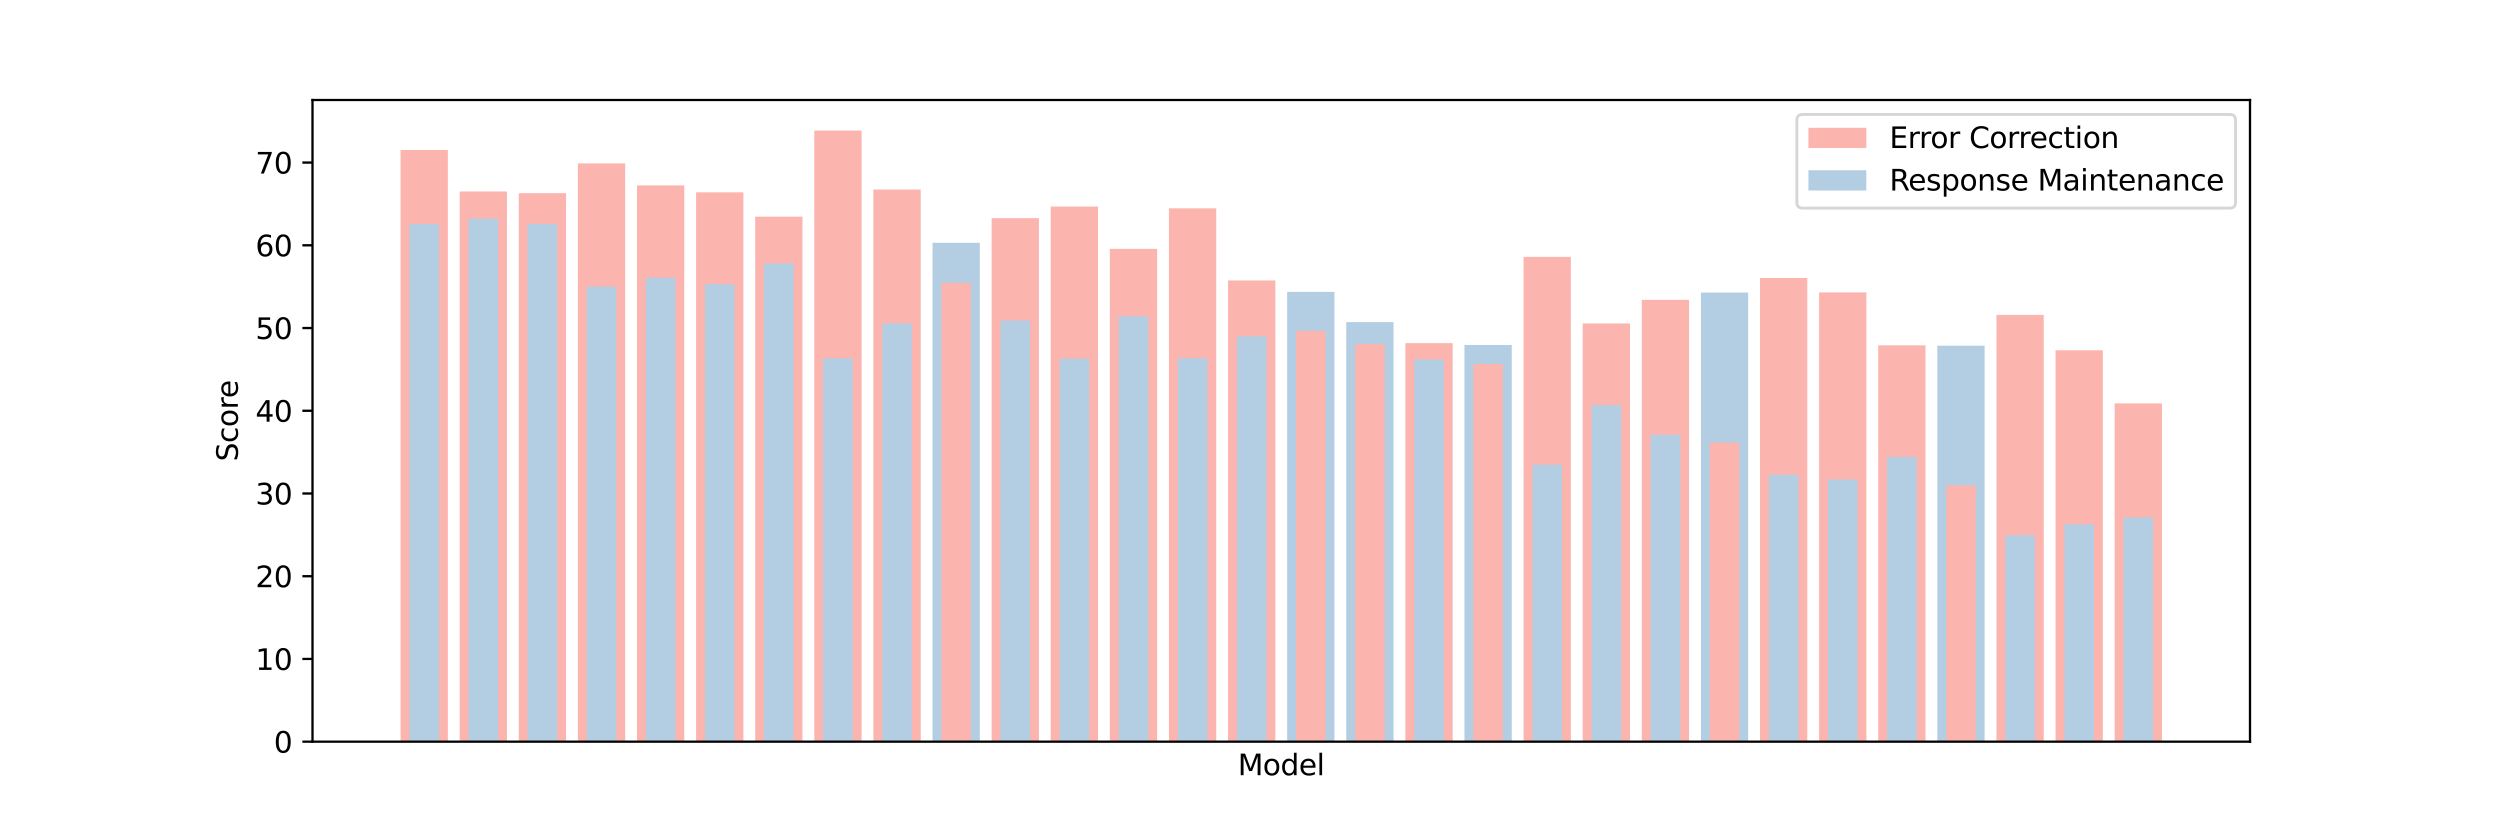 <?xml version="1.0" encoding="utf-8" standalone="no"?>
<!DOCTYPE svg PUBLIC "-//W3C//DTD SVG 1.1//EN"
  "http://www.w3.org/Graphics/SVG/1.1/DTD/svg11.dtd">
<svg xmlns:xlink="http://www.w3.org/1999/xlink" width="864pt" height="288pt" viewBox="0 0 864 288" xmlns="http://www.w3.org/2000/svg" version="1.1">
 <defs>
  <style type="text/css">*{stroke-linejoin: round; stroke-linecap: butt}</style>
 </defs>
 <g id="figure_1">
  <g id="patch_1">
   <path d="M 0 288 
L 864 288 
L 864 0 
L 0 0 
z
" style="fill: #ffffff"/>
  </g>
  <g id="axes_1">
   <g id="patch_2">
    <path d="M 108 256.32 
L 777.6 256.32 
L 777.6 34.56 
L 108 34.56 
z
" style="fill: #ffffff"/>
   </g>
   <g id="patch_3">
    <path d="M 138.436 256.32 
L 154.778 256.32 
L 154.778 51.839 
L 138.436 51.839 
z
" clip-path="url(#p65a3c54578)" style="fill: #fbb4ae"/>
   </g>
   <g id="patch_4">
    <path d="M 141.5 256.32 
L 151.714 256.32 
L 151.714 77.428 
L 141.5 77.428 
z
" clip-path="url(#p65a3c54578)" style="fill: #b3cde3"/>
   </g>
   <g id="patch_5">
    <path d="M 158.863 256.32 
L 175.205 256.32 
L 175.205 66.163 
L 158.863 66.163 
z
" clip-path="url(#p65a3c54578)" style="fill: #fbb4ae"/>
   </g>
   <g id="patch_6">
    <path d="M 161.928 256.32 
L 172.141 256.32 
L 172.141 75.569 
L 161.928 75.569 
z
" clip-path="url(#p65a3c54578)" style="fill: #b3cde3"/>
   </g>
   <g id="patch_7">
    <path d="M 179.291 256.32 
L 195.632 256.32 
L 195.632 66.763 
L 179.291 66.763 
z
" clip-path="url(#p65a3c54578)" style="fill: #fbb4ae"/>
   </g>
   <g id="patch_8">
    <path d="M 182.355 256.32 
L 192.568 256.32 
L 192.568 77.37 
L 182.355 77.37 
z
" clip-path="url(#p65a3c54578)" style="fill: #b3cde3"/>
   </g>
   <g id="patch_9">
    <path d="M 199.718 256.32 
L 216.059 256.32 
L 216.059 56.471 
L 199.718 56.471 
z
" clip-path="url(#p65a3c54578)" style="fill: #fbb4ae"/>
   </g>
   <g id="patch_10">
    <path d="M 202.782 256.32 
L 212.995 256.32 
L 212.995 99.042 
L 202.782 99.042 
z
" clip-path="url(#p65a3c54578)" style="fill: #b3cde3"/>
   </g>
   <g id="patch_11">
    <path d="M 220.145 256.32 
L 236.486 256.32 
L 236.486 64.076 
L 220.145 64.076 
z
" clip-path="url(#p65a3c54578)" style="fill: #fbb4ae"/>
   </g>
   <g id="patch_12">
    <path d="M 223.209 256.32 
L 233.422 256.32 
L 233.422 95.983 
L 223.209 95.983 
z
" clip-path="url(#p65a3c54578)" style="fill: #b3cde3"/>
   </g>
   <g id="patch_13">
    <path d="M 240.572 256.32 
L 256.913 256.32 
L 256.913 66.477 
L 240.572 66.477 
z
" clip-path="url(#p65a3c54578)" style="fill: #fbb4ae"/>
   </g>
   <g id="patch_14">
    <path d="M 243.636 256.32 
L 253.849 256.32 
L 253.849 98.213 
L 243.636 98.213 
z
" clip-path="url(#p65a3c54578)" style="fill: #b3cde3"/>
   </g>
   <g id="patch_15">
    <path d="M 260.999 256.32 
L 277.341 256.32 
L 277.341 74.883 
L 260.999 74.883 
z
" clip-path="url(#p65a3c54578)" style="fill: #fbb4ae"/>
   </g>
   <g id="patch_16">
    <path d="M 264.063 256.32 
L 274.277 256.32 
L 274.277 91.037 
L 264.063 91.037 
z
" clip-path="url(#p65a3c54578)" style="fill: #b3cde3"/>
   </g>
   <g id="patch_17">
    <path d="M 281.426 256.32 
L 297.768 256.32 
L 297.768 45.12 
L 281.426 45.12 
z
" clip-path="url(#p65a3c54578)" style="fill: #fbb4ae"/>
   </g>
   <g id="patch_18">
    <path d="M 284.49 256.32 
L 294.704 256.32 
L 294.704 123.83 
L 284.49 123.83 
z
" clip-path="url(#p65a3c54578)" style="fill: #b3cde3"/>
   </g>
   <g id="patch_19">
    <path d="M 301.853 256.32 
L 318.195 256.32 
L 318.195 65.505 
L 301.853 65.505 
z
" clip-path="url(#p65a3c54578)" style="fill: #fbb4ae"/>
   </g>
   <g id="patch_20">
    <path d="M 304.917 256.32 
L 315.131 256.32 
L 315.131 111.794 
L 304.917 111.794 
z
" clip-path="url(#p65a3c54578)" style="fill: #b3cde3"/>
   </g>
   <g id="patch_21">
    <path d="M 322.28 256.32 
L 338.622 256.32 
L 338.622 83.918 
L 322.28 83.918 
z
" clip-path="url(#p65a3c54578)" style="fill: #b3cde3"/>
   </g>
   <g id="patch_22">
    <path d="M 325.344 256.32 
L 335.558 256.32 
L 335.558 97.727 
L 325.344 97.727 
z
" clip-path="url(#p65a3c54578)" style="fill: #fbb4ae"/>
   </g>
   <g id="patch_23">
    <path d="M 342.707 256.32 
L 359.049 256.32 
L 359.049 75.398 
L 342.707 75.398 
z
" clip-path="url(#p65a3c54578)" style="fill: #fbb4ae"/>
   </g>
   <g id="patch_24">
    <path d="M 345.771 256.32 
L 355.985 256.32 
L 355.985 110.764 
L 345.771 110.764 
z
" clip-path="url(#p65a3c54578)" style="fill: #b3cde3"/>
   </g>
   <g id="patch_25">
    <path d="M 363.134 256.32 
L 379.476 256.32 
L 379.476 71.366 
L 363.134 71.366 
z
" clip-path="url(#p65a3c54578)" style="fill: #fbb4ae"/>
   </g>
   <g id="patch_26">
    <path d="M 366.198 256.32 
L 376.412 256.32 
L 376.412 123.945 
L 366.198 123.945 
z
" clip-path="url(#p65a3c54578)" style="fill: #b3cde3"/>
   </g>
   <g id="patch_27">
    <path d="M 383.561 256.32 
L 399.903 256.32 
L 399.903 86.005 
L 383.561 86.005 
z
" clip-path="url(#p65a3c54578)" style="fill: #fbb4ae"/>
   </g>
   <g id="patch_28">
    <path d="M 386.626 256.32 
L 396.839 256.32 
L 396.839 109.335 
L 386.626 109.335 
z
" clip-path="url(#p65a3c54578)" style="fill: #b3cde3"/>
   </g>
   <g id="patch_29">
    <path d="M 403.989 256.32 
L 420.33 256.32 
L 420.33 71.995 
L 403.989 71.995 
z
" clip-path="url(#p65a3c54578)" style="fill: #fbb4ae"/>
   </g>
   <g id="patch_30">
    <path d="M 407.053 256.32 
L 417.266 256.32 
L 417.266 123.802 
L 407.053 123.802 
z
" clip-path="url(#p65a3c54578)" style="fill: #b3cde3"/>
   </g>
   <g id="patch_31">
    <path d="M 424.416 256.32 
L 440.757 256.32 
L 440.757 96.926 
L 424.416 96.926 
z
" clip-path="url(#p65a3c54578)" style="fill: #fbb4ae"/>
   </g>
   <g id="patch_32">
    <path d="M 427.48 256.32 
L 437.693 256.32 
L 437.693 116.225 
L 427.48 116.225 
z
" clip-path="url(#p65a3c54578)" style="fill: #b3cde3"/>
   </g>
   <g id="patch_33">
    <path d="M 444.843 256.32 
L 461.184 256.32 
L 461.184 100.872 
L 444.843 100.872 
z
" clip-path="url(#p65a3c54578)" style="fill: #b3cde3"/>
   </g>
   <g id="patch_34">
    <path d="M 447.907 256.32 
L 458.12 256.32 
L 458.12 114.338 
L 447.907 114.338 
z
" clip-path="url(#p65a3c54578)" style="fill: #fbb4ae"/>
   </g>
   <g id="patch_35">
    <path d="M 465.27 256.32 
L 481.611 256.32 
L 481.611 111.336 
L 465.27 111.336 
z
" clip-path="url(#p65a3c54578)" style="fill: #b3cde3"/>
   </g>
   <g id="patch_36">
    <path d="M 468.334 256.32 
L 478.547 256.32 
L 478.547 118.941 
L 468.334 118.941 
z
" clip-path="url(#p65a3c54578)" style="fill: #fbb4ae"/>
   </g>
   <g id="patch_37">
    <path d="M 485.697 256.32 
L 502.039 256.32 
L 502.039 118.598 
L 485.697 118.598 
z
" clip-path="url(#p65a3c54578)" style="fill: #fbb4ae"/>
   </g>
   <g id="patch_38">
    <path d="M 488.761 256.32 
L 498.974 256.32 
L 498.974 124.202 
L 488.761 124.202 
z
" clip-path="url(#p65a3c54578)" style="fill: #b3cde3"/>
   </g>
   <g id="patch_39">
    <path d="M 506.124 256.32 
L 522.466 256.32 
L 522.466 119.227 
L 506.124 119.227 
z
" clip-path="url(#p65a3c54578)" style="fill: #b3cde3"/>
   </g>
   <g id="patch_40">
    <path d="M 509.188 256.32 
L 519.402 256.32 
L 519.402 125.803 
L 509.188 125.803 
z
" clip-path="url(#p65a3c54578)" style="fill: #fbb4ae"/>
   </g>
   <g id="patch_41">
    <path d="M 526.551 256.32 
L 542.893 256.32 
L 542.893 88.778 
L 526.551 88.778 
z
" clip-path="url(#p65a3c54578)" style="fill: #fbb4ae"/>
   </g>
   <g id="patch_42">
    <path d="M 529.615 256.32 
L 539.829 256.32 
L 539.829 160.57 
L 529.615 160.57 
z
" clip-path="url(#p65a3c54578)" style="fill: #b3cde3"/>
   </g>
   <g id="patch_43">
    <path d="M 546.978 256.32 
L 563.32 256.32 
L 563.32 111.794 
L 546.978 111.794 
z
" clip-path="url(#p65a3c54578)" style="fill: #fbb4ae"/>
   </g>
   <g id="patch_44">
    <path d="M 550.042 256.32 
L 560.256 256.32 
L 560.256 139.984 
L 550.042 139.984 
z
" clip-path="url(#p65a3c54578)" style="fill: #b3cde3"/>
   </g>
   <g id="patch_45">
    <path d="M 567.405 256.32 
L 583.747 256.32 
L 583.747 103.645 
L 567.405 103.645 
z
" clip-path="url(#p65a3c54578)" style="fill: #fbb4ae"/>
   </g>
   <g id="patch_46">
    <path d="M 570.469 256.32 
L 580.683 256.32 
L 580.683 150.248 
L 570.469 150.248 
z
" clip-path="url(#p65a3c54578)" style="fill: #b3cde3"/>
   </g>
   <g id="patch_47">
    <path d="M 587.832 256.32 
L 604.174 256.32 
L 604.174 101.101 
L 587.832 101.101 
z
" clip-path="url(#p65a3c54578)" style="fill: #b3cde3"/>
   </g>
   <g id="patch_48">
    <path d="M 590.896 256.32 
L 601.11 256.32 
L 601.11 152.907 
L 590.896 152.907 
z
" clip-path="url(#p65a3c54578)" style="fill: #fbb4ae"/>
   </g>
   <g id="patch_49">
    <path d="M 608.259 256.32 
L 624.601 256.32 
L 624.601 96.069 
L 608.259 96.069 
z
" clip-path="url(#p65a3c54578)" style="fill: #fbb4ae"/>
   </g>
   <g id="patch_50">
    <path d="M 611.323 256.32 
L 621.537 256.32 
L 621.537 164.086 
L 611.323 164.086 
z
" clip-path="url(#p65a3c54578)" style="fill: #b3cde3"/>
   </g>
   <g id="patch_51">
    <path d="M 628.687 256.32 
L 645.028 256.32 
L 645.028 101.044 
L 628.687 101.044 
z
" clip-path="url(#p65a3c54578)" style="fill: #fbb4ae"/>
   </g>
   <g id="patch_52">
    <path d="M 631.751 256.32 
L 641.964 256.32 
L 641.964 165.716 
L 631.751 165.716 
z
" clip-path="url(#p65a3c54578)" style="fill: #b3cde3"/>
   </g>
   <g id="patch_53">
    <path d="M 649.114 256.32 
L 665.455 256.32 
L 665.455 119.342 
L 649.114 119.342 
z
" clip-path="url(#p65a3c54578)" style="fill: #fbb4ae"/>
   </g>
   <g id="patch_54">
    <path d="M 652.178 256.32 
L 662.391 256.32 
L 662.391 157.911 
L 652.178 157.911 
z
" clip-path="url(#p65a3c54578)" style="fill: #b3cde3"/>
   </g>
   <g id="patch_55">
    <path d="M 669.541 256.32 
L 685.882 256.32 
L 685.882 119.456 
L 669.541 119.456 
z
" clip-path="url(#p65a3c54578)" style="fill: #b3cde3"/>
   </g>
   <g id="patch_56">
    <path d="M 672.605 256.32 
L 682.818 256.32 
L 682.818 167.746 
L 672.605 167.746 
z
" clip-path="url(#p65a3c54578)" style="fill: #fbb4ae"/>
   </g>
   <g id="patch_57">
    <path d="M 689.968 256.32 
L 706.309 256.32 
L 706.309 108.849 
L 689.968 108.849 
z
" clip-path="url(#p65a3c54578)" style="fill: #fbb4ae"/>
   </g>
   <g id="patch_58">
    <path d="M 693.032 256.32 
L 703.245 256.32 
L 703.245 184.986 
L 693.032 184.986 
z
" clip-path="url(#p65a3c54578)" style="fill: #b3cde3"/>
   </g>
   <g id="patch_59">
    <path d="M 710.395 256.32 
L 726.737 256.32 
L 726.737 121.057 
L 710.395 121.057 
z
" clip-path="url(#p65a3c54578)" style="fill: #fbb4ae"/>
   </g>
   <g id="patch_60">
    <path d="M 713.459 256.32 
L 723.672 256.32 
L 723.672 181.241 
L 713.459 181.241 
z
" clip-path="url(#p65a3c54578)" style="fill: #b3cde3"/>
   </g>
   <g id="patch_61">
    <path d="M 730.822 256.32 
L 747.164 256.32 
L 747.164 139.412 
L 730.822 139.412 
z
" clip-path="url(#p65a3c54578)" style="fill: #fbb4ae"/>
   </g>
   <g id="patch_62">
    <path d="M 733.886 256.32 
L 744.1 256.32 
L 744.1 178.839 
L 733.886 178.839 
z
" clip-path="url(#p65a3c54578)" style="fill: #b3cde3"/>
   </g>
   <g id="matplotlib.axis_1">
    <g id="xtick_1"/>
    <g id="xtick_2"/>
    <g id="xtick_3"/>
    <g id="xtick_4"/>
    <g id="xtick_5"/>
    <g id="xtick_6"/>
    <g id="xtick_7"/>
    <g id="text_1">
     <!-- Model -->
     <g transform="translate(427.787 267.918) scale(0.1 -0.1)">
      <defs>
       <path id="DejaVuSans-4d" d="M 628 4666 
L 1569 4666 
L 2759 1491 
L 3956 4666 
L 4897 4666 
L 4897 0 
L 4281 0 
L 4281 4097 
L 3078 897 
L 2444 897 
L 1241 4097 
L 1241 0 
L 628 0 
L 628 4666 
z
" transform="scale(0.016)"/>
       <path id="DejaVuSans-6f" d="M 1959 3097 
Q 1497 3097 1228 2736 
Q 959 2375 959 1747 
Q 959 1119 1226 758 
Q 1494 397 1959 397 
Q 2419 397 2687 759 
Q 2956 1122 2956 1747 
Q 2956 2369 2687 2733 
Q 2419 3097 1959 3097 
z
M 1959 3584 
Q 2709 3584 3137 3096 
Q 3566 2609 3566 1747 
Q 3566 888 3137 398 
Q 2709 -91 1959 -91 
Q 1206 -91 779 398 
Q 353 888 353 1747 
Q 353 2609 779 3096 
Q 1206 3584 1959 3584 
z
" transform="scale(0.016)"/>
       <path id="DejaVuSans-64" d="M 2906 2969 
L 2906 4863 
L 3481 4863 
L 3481 0 
L 2906 0 
L 2906 525 
Q 2725 213 2448 61 
Q 2172 -91 1784 -91 
Q 1150 -91 751 415 
Q 353 922 353 1747 
Q 353 2572 751 3078 
Q 1150 3584 1784 3584 
Q 2172 3584 2448 3432 
Q 2725 3281 2906 2969 
z
M 947 1747 
Q 947 1113 1208 752 
Q 1469 391 1925 391 
Q 2381 391 2643 752 
Q 2906 1113 2906 1747 
Q 2906 2381 2643 2742 
Q 2381 3103 1925 3103 
Q 1469 3103 1208 2742 
Q 947 2381 947 1747 
z
" transform="scale(0.016)"/>
       <path id="DejaVuSans-65" d="M 3597 1894 
L 3597 1613 
L 953 1613 
Q 991 1019 1311 708 
Q 1631 397 2203 397 
Q 2534 397 2845 478 
Q 3156 559 3463 722 
L 3463 178 
Q 3153 47 2828 -22 
Q 2503 -91 2169 -91 
Q 1331 -91 842 396 
Q 353 884 353 1716 
Q 353 2575 817 3079 
Q 1281 3584 2069 3584 
Q 2775 3584 3186 3129 
Q 3597 2675 3597 1894 
z
M 3022 2063 
Q 3016 2534 2758 2815 
Q 2500 3097 2075 3097 
Q 1594 3097 1305 2825 
Q 1016 2553 972 2059 
L 3022 2063 
z
" transform="scale(0.016)"/>
       <path id="DejaVuSans-6c" d="M 603 4863 
L 1178 4863 
L 1178 0 
L 603 0 
L 603 4863 
z
" transform="scale(0.016)"/>
      </defs>
      <use xlink:href="#DejaVuSans-4d"/>
      <use xlink:href="#DejaVuSans-6f" x="86.279"/>
      <use xlink:href="#DejaVuSans-64" x="147.461"/>
      <use xlink:href="#DejaVuSans-65" x="210.938"/>
      <use xlink:href="#DejaVuSans-6c" x="272.461"/>
     </g>
    </g>
   </g>
   <g id="matplotlib.axis_2">
    <g id="ytick_1">
     <g id="line2d_1">
      <defs>
       <path id="md08dabae00" d="M 0 0 
L -3.5 0 
" style="stroke: #000000; stroke-width: 0.8"/>
      </defs>
      <g>
       <use xlink:href="#md08dabae00" x="108" y="256.32" style="stroke: #000000; stroke-width: 0.8"/>
      </g>
     </g>
     <g id="text_2">
      <!-- 0 -->
      <g transform="translate(94.638 260.119) scale(0.1 -0.1)">
       <defs>
        <path id="DejaVuSans-30" d="M 2034 4250 
Q 1547 4250 1301 3770 
Q 1056 3291 1056 2328 
Q 1056 1369 1301 889 
Q 1547 409 2034 409 
Q 2525 409 2770 889 
Q 3016 1369 3016 2328 
Q 3016 3291 2770 3770 
Q 2525 4250 2034 4250 
z
M 2034 4750 
Q 2819 4750 3233 4129 
Q 3647 3509 3647 2328 
Q 3647 1150 3233 529 
Q 2819 -91 2034 -91 
Q 1250 -91 836 529 
Q 422 1150 422 2328 
Q 422 3509 836 4129 
Q 1250 4750 2034 4750 
z
" transform="scale(0.016)"/>
       </defs>
       <use xlink:href="#DejaVuSans-30"/>
      </g>
     </g>
    </g>
    <g id="ytick_2">
     <g id="line2d_2">
      <g>
       <use xlink:href="#md08dabae00" x="108" y="227.729" style="stroke: #000000; stroke-width: 0.8"/>
      </g>
     </g>
     <g id="text_3">
      <!-- 10 -->
      <g transform="translate(88.275 231.528) scale(0.1 -0.1)">
       <defs>
        <path id="DejaVuSans-31" d="M 794 531 
L 1825 531 
L 1825 4091 
L 703 3866 
L 703 4441 
L 1819 4666 
L 2450 4666 
L 2450 531 
L 3481 531 
L 3481 0 
L 794 0 
L 794 531 
z
" transform="scale(0.016)"/>
       </defs>
       <use xlink:href="#DejaVuSans-31"/>
       <use xlink:href="#DejaVuSans-30" x="63.623"/>
      </g>
     </g>
    </g>
    <g id="ytick_3">
     <g id="line2d_3">
      <g>
       <use xlink:href="#md08dabae00" x="108" y="199.138" style="stroke: #000000; stroke-width: 0.8"/>
      </g>
     </g>
     <g id="text_4">
      <!-- 20 -->
      <g transform="translate(88.275 202.938) scale(0.1 -0.1)">
       <defs>
        <path id="DejaVuSans-32" d="M 1228 531 
L 3431 531 
L 3431 0 
L 469 0 
L 469 531 
Q 828 903 1448 1529 
Q 2069 2156 2228 2338 
Q 2531 2678 2651 2914 
Q 2772 3150 2772 3378 
Q 2772 3750 2511 3984 
Q 2250 4219 1831 4219 
Q 1534 4219 1204 4116 
Q 875 4013 500 3803 
L 500 4441 
Q 881 4594 1212 4672 
Q 1544 4750 1819 4750 
Q 2544 4750 2975 4387 
Q 3406 4025 3406 3419 
Q 3406 3131 3298 2873 
Q 3191 2616 2906 2266 
Q 2828 2175 2409 1742 
Q 1991 1309 1228 531 
z
" transform="scale(0.016)"/>
       </defs>
       <use xlink:href="#DejaVuSans-32"/>
       <use xlink:href="#DejaVuSans-30" x="63.623"/>
      </g>
     </g>
    </g>
    <g id="ytick_4">
     <g id="line2d_4">
      <g>
       <use xlink:href="#md08dabae00" x="108" y="170.548" style="stroke: #000000; stroke-width: 0.8"/>
      </g>
     </g>
     <g id="text_5">
      <!-- 30 -->
      <g transform="translate(88.275 174.347) scale(0.1 -0.1)">
       <defs>
        <path id="DejaVuSans-33" d="M 2597 2516 
Q 3050 2419 3304 2112 
Q 3559 1806 3559 1356 
Q 3559 666 3084 287 
Q 2609 -91 1734 -91 
Q 1441 -91 1130 -33 
Q 819 25 488 141 
L 488 750 
Q 750 597 1062 519 
Q 1375 441 1716 441 
Q 2309 441 2620 675 
Q 2931 909 2931 1356 
Q 2931 1769 2642 2001 
Q 2353 2234 1838 2234 
L 1294 2234 
L 1294 2753 
L 1863 2753 
Q 2328 2753 2575 2939 
Q 2822 3125 2822 3475 
Q 2822 3834 2567 4026 
Q 2313 4219 1838 4219 
Q 1578 4219 1281 4162 
Q 984 4106 628 3988 
L 628 4550 
Q 988 4650 1302 4700 
Q 1616 4750 1894 4750 
Q 2613 4750 3031 4423 
Q 3450 4097 3450 3541 
Q 3450 3153 3228 2886 
Q 3006 2619 2597 2516 
z
" transform="scale(0.016)"/>
       </defs>
       <use xlink:href="#DejaVuSans-33"/>
       <use xlink:href="#DejaVuSans-30" x="63.623"/>
      </g>
     </g>
    </g>
    <g id="ytick_5">
     <g id="line2d_5">
      <g>
       <use xlink:href="#md08dabae00" x="108" y="141.957" style="stroke: #000000; stroke-width: 0.8"/>
      </g>
     </g>
     <g id="text_6">
      <!-- 40 -->
      <g transform="translate(88.275 145.756) scale(0.1 -0.1)">
       <defs>
        <path id="DejaVuSans-34" d="M 2419 4116 
L 825 1625 
L 2419 1625 
L 2419 4116 
z
M 2253 4666 
L 3047 4666 
L 3047 1625 
L 3713 1625 
L 3713 1100 
L 3047 1100 
L 3047 0 
L 2419 0 
L 2419 1100 
L 313 1100 
L 313 1709 
L 2253 4666 
z
" transform="scale(0.016)"/>
       </defs>
       <use xlink:href="#DejaVuSans-34"/>
       <use xlink:href="#DejaVuSans-30" x="63.623"/>
      </g>
     </g>
    </g>
    <g id="ytick_6">
     <g id="line2d_6">
      <g>
       <use xlink:href="#md08dabae00" x="108" y="113.366" style="stroke: #000000; stroke-width: 0.8"/>
      </g>
     </g>
     <g id="text_7">
      <!-- 50 -->
      <g transform="translate(88.275 117.165) scale(0.1 -0.1)">
       <defs>
        <path id="DejaVuSans-35" d="M 691 4666 
L 3169 4666 
L 3169 4134 
L 1269 4134 
L 1269 2991 
Q 1406 3038 1543 3061 
Q 1681 3084 1819 3084 
Q 2600 3084 3056 2656 
Q 3513 2228 3513 1497 
Q 3513 744 3044 326 
Q 2575 -91 1722 -91 
Q 1428 -91 1123 -41 
Q 819 9 494 109 
L 494 744 
Q 775 591 1075 516 
Q 1375 441 1709 441 
Q 2250 441 2565 725 
Q 2881 1009 2881 1497 
Q 2881 1984 2565 2268 
Q 2250 2553 1709 2553 
Q 1456 2553 1204 2497 
Q 953 2441 691 2322 
L 691 4666 
z
" transform="scale(0.016)"/>
       </defs>
       <use xlink:href="#DejaVuSans-35"/>
       <use xlink:href="#DejaVuSans-30" x="63.623"/>
      </g>
     </g>
    </g>
    <g id="ytick_7">
     <g id="line2d_7">
      <g>
       <use xlink:href="#md08dabae00" x="108" y="84.775" style="stroke: #000000; stroke-width: 0.8"/>
      </g>
     </g>
     <g id="text_8">
      <!-- 60 -->
      <g transform="translate(88.275 88.575) scale(0.1 -0.1)">
       <defs>
        <path id="DejaVuSans-36" d="M 2113 2584 
Q 1688 2584 1439 2293 
Q 1191 2003 1191 1497 
Q 1191 994 1439 701 
Q 1688 409 2113 409 
Q 2538 409 2786 701 
Q 3034 994 3034 1497 
Q 3034 2003 2786 2293 
Q 2538 2584 2113 2584 
z
M 3366 4563 
L 3366 3988 
Q 3128 4100 2886 4159 
Q 2644 4219 2406 4219 
Q 1781 4219 1451 3797 
Q 1122 3375 1075 2522 
Q 1259 2794 1537 2939 
Q 1816 3084 2150 3084 
Q 2853 3084 3261 2657 
Q 3669 2231 3669 1497 
Q 3669 778 3244 343 
Q 2819 -91 2113 -91 
Q 1303 -91 875 529 
Q 447 1150 447 2328 
Q 447 3434 972 4092 
Q 1497 4750 2381 4750 
Q 2619 4750 2861 4703 
Q 3103 4656 3366 4563 
z
" transform="scale(0.016)"/>
       </defs>
       <use xlink:href="#DejaVuSans-36"/>
       <use xlink:href="#DejaVuSans-30" x="63.623"/>
      </g>
     </g>
    </g>
    <g id="ytick_8">
     <g id="line2d_8">
      <g>
       <use xlink:href="#md08dabae00" x="108" y="56.185" style="stroke: #000000; stroke-width: 0.8"/>
      </g>
     </g>
     <g id="text_9">
      <!-- 70 -->
      <g transform="translate(88.275 59.984) scale(0.1 -0.1)">
       <defs>
        <path id="DejaVuSans-37" d="M 525 4666 
L 3525 4666 
L 3525 4397 
L 1831 0 
L 1172 0 
L 2766 4134 
L 525 4134 
L 525 4666 
z
" transform="scale(0.016)"/>
       </defs>
       <use xlink:href="#DejaVuSans-37"/>
       <use xlink:href="#DejaVuSans-30" x="63.623"/>
      </g>
     </g>
    </g>
    <g id="text_10">
     <!-- Score -->
     <g transform="translate(82.195 159.442) rotate(-90) scale(0.1 -0.1)">
      <defs>
       <path id="DejaVuSans-53" d="M 3425 4513 
L 3425 3897 
Q 3066 4069 2747 4153 
Q 2428 4238 2131 4238 
Q 1616 4238 1336 4038 
Q 1056 3838 1056 3469 
Q 1056 3159 1242 3001 
Q 1428 2844 1947 2747 
L 2328 2669 
Q 3034 2534 3370 2195 
Q 3706 1856 3706 1288 
Q 3706 609 3251 259 
Q 2797 -91 1919 -91 
Q 1588 -91 1214 -16 
Q 841 59 441 206 
L 441 856 
Q 825 641 1194 531 
Q 1563 422 1919 422 
Q 2459 422 2753 634 
Q 3047 847 3047 1241 
Q 3047 1584 2836 1778 
Q 2625 1972 2144 2069 
L 1759 2144 
Q 1053 2284 737 2584 
Q 422 2884 422 3419 
Q 422 4038 858 4394 
Q 1294 4750 2059 4750 
Q 2388 4750 2728 4690 
Q 3069 4631 3425 4513 
z
" transform="scale(0.016)"/>
       <path id="DejaVuSans-63" d="M 3122 3366 
L 3122 2828 
Q 2878 2963 2633 3030 
Q 2388 3097 2138 3097 
Q 1578 3097 1268 2742 
Q 959 2388 959 1747 
Q 959 1106 1268 751 
Q 1578 397 2138 397 
Q 2388 397 2633 464 
Q 2878 531 3122 666 
L 3122 134 
Q 2881 22 2623 -34 
Q 2366 -91 2075 -91 
Q 1284 -91 818 406 
Q 353 903 353 1747 
Q 353 2603 823 3093 
Q 1294 3584 2113 3584 
Q 2378 3584 2631 3529 
Q 2884 3475 3122 3366 
z
" transform="scale(0.016)"/>
       <path id="DejaVuSans-72" d="M 2631 2963 
Q 2534 3019 2420 3045 
Q 2306 3072 2169 3072 
Q 1681 3072 1420 2755 
Q 1159 2438 1159 1844 
L 1159 0 
L 581 0 
L 581 3500 
L 1159 3500 
L 1159 2956 
Q 1341 3275 1631 3429 
Q 1922 3584 2338 3584 
Q 2397 3584 2469 3576 
Q 2541 3569 2628 3553 
L 2631 2963 
z
" transform="scale(0.016)"/>
      </defs>
      <use xlink:href="#DejaVuSans-53"/>
      <use xlink:href="#DejaVuSans-63" x="63.477"/>
      <use xlink:href="#DejaVuSans-6f" x="118.457"/>
      <use xlink:href="#DejaVuSans-72" x="179.639"/>
      <use xlink:href="#DejaVuSans-65" x="218.502"/>
     </g>
    </g>
   </g>
   <g id="patch_63">
    <path d="M 108 256.32 
L 108 34.56 
" style="fill: none; stroke: #000000; stroke-width: 0.8; stroke-linejoin: miter; stroke-linecap: square"/>
   </g>
   <g id="patch_64">
    <path d="M 777.6 256.32 
L 777.6 34.56 
" style="fill: none; stroke: #000000; stroke-width: 0.8; stroke-linejoin: miter; stroke-linecap: square"/>
   </g>
   <g id="patch_65">
    <path d="M 108 256.32 
L 777.6 256.32 
" style="fill: none; stroke: #000000; stroke-width: 0.8; stroke-linejoin: miter; stroke-linecap: square"/>
   </g>
   <g id="patch_66">
    <path d="M 108 34.56 
L 777.6 34.56 
" style="fill: none; stroke: #000000; stroke-width: 0.8; stroke-linejoin: miter; stroke-linecap: square"/>
   </g>
   <g id="legend_1">
    <g id="patch_67">
     <path d="M 622.994 71.916 
L 770.6 71.916 
Q 772.6 71.916 772.6 69.916 
L 772.6 41.56 
Q 772.6 39.56 770.6 39.56 
L 622.994 39.56 
Q 620.994 39.56 620.994 41.56 
L 620.994 69.916 
Q 620.994 71.916 622.994 71.916 
z
" style="fill: #ffffff; opacity: 0.8; stroke: #cccccc; stroke-linejoin: miter"/>
    </g>
    <g id="patch_68">
     <path d="M 624.994 51.158 
L 644.994 51.158 
L 644.994 44.158 
L 624.994 44.158 
z
" style="fill: #fbb4ae"/>
    </g>
    <g id="text_11">
     <!-- Error Correction -->
     <g transform="translate(652.994 51.158) scale(0.1 -0.1)">
      <defs>
       <path id="DejaVuSans-45" d="M 628 4666 
L 3578 4666 
L 3578 4134 
L 1259 4134 
L 1259 2753 
L 3481 2753 
L 3481 2222 
L 1259 2222 
L 1259 531 
L 3634 531 
L 3634 0 
L 628 0 
L 628 4666 
z
" transform="scale(0.016)"/>
       <path id="DejaVuSans-20" transform="scale(0.016)"/>
       <path id="DejaVuSans-43" d="M 4122 4306 
L 4122 3641 
Q 3803 3938 3442 4084 
Q 3081 4231 2675 4231 
Q 1875 4231 1450 3742 
Q 1025 3253 1025 2328 
Q 1025 1406 1450 917 
Q 1875 428 2675 428 
Q 3081 428 3442 575 
Q 3803 722 4122 1019 
L 4122 359 
Q 3791 134 3420 21 
Q 3050 -91 2638 -91 
Q 1578 -91 968 557 
Q 359 1206 359 2328 
Q 359 3453 968 4101 
Q 1578 4750 2638 4750 
Q 3056 4750 3426 4639 
Q 3797 4528 4122 4306 
z
" transform="scale(0.016)"/>
       <path id="DejaVuSans-74" d="M 1172 4494 
L 1172 3500 
L 2356 3500 
L 2356 3053 
L 1172 3053 
L 1172 1153 
Q 1172 725 1289 603 
Q 1406 481 1766 481 
L 2356 481 
L 2356 0 
L 1766 0 
Q 1100 0 847 248 
Q 594 497 594 1153 
L 594 3053 
L 172 3053 
L 172 3500 
L 594 3500 
L 594 4494 
L 1172 4494 
z
" transform="scale(0.016)"/>
       <path id="DejaVuSans-69" d="M 603 3500 
L 1178 3500 
L 1178 0 
L 603 0 
L 603 3500 
z
M 603 4863 
L 1178 4863 
L 1178 4134 
L 603 4134 
L 603 4863 
z
" transform="scale(0.016)"/>
       <path id="DejaVuSans-6e" d="M 3513 2113 
L 3513 0 
L 2938 0 
L 2938 2094 
Q 2938 2591 2744 2837 
Q 2550 3084 2163 3084 
Q 1697 3084 1428 2787 
Q 1159 2491 1159 1978 
L 1159 0 
L 581 0 
L 581 3500 
L 1159 3500 
L 1159 2956 
Q 1366 3272 1645 3428 
Q 1925 3584 2291 3584 
Q 2894 3584 3203 3211 
Q 3513 2838 3513 2113 
z
" transform="scale(0.016)"/>
      </defs>
      <use xlink:href="#DejaVuSans-45"/>
      <use xlink:href="#DejaVuSans-72" x="63.184"/>
      <use xlink:href="#DejaVuSans-72" x="102.547"/>
      <use xlink:href="#DejaVuSans-6f" x="141.41"/>
      <use xlink:href="#DejaVuSans-72" x="202.592"/>
      <use xlink:href="#DejaVuSans-20" x="243.705"/>
      <use xlink:href="#DejaVuSans-43" x="275.492"/>
      <use xlink:href="#DejaVuSans-6f" x="345.316"/>
      <use xlink:href="#DejaVuSans-72" x="406.498"/>
      <use xlink:href="#DejaVuSans-72" x="445.861"/>
      <use xlink:href="#DejaVuSans-65" x="484.725"/>
      <use xlink:href="#DejaVuSans-63" x="546.248"/>
      <use xlink:href="#DejaVuSans-74" x="601.229"/>
      <use xlink:href="#DejaVuSans-69" x="640.438"/>
      <use xlink:href="#DejaVuSans-6f" x="668.221"/>
      <use xlink:href="#DejaVuSans-6e" x="729.402"/>
     </g>
    </g>
    <g id="patch_69">
     <path d="M 624.994 65.837 
L 644.994 65.837 
L 644.994 58.837 
L 624.994 58.837 
z
" style="fill: #b3cde3"/>
    </g>
    <g id="text_12">
     <!-- Response Maintenance -->
     <g transform="translate(652.994 65.837) scale(0.1 -0.1)">
      <defs>
       <path id="DejaVuSans-52" d="M 2841 2188 
Q 3044 2119 3236 1894 
Q 3428 1669 3622 1275 
L 4263 0 
L 3584 0 
L 2988 1197 
Q 2756 1666 2539 1819 
Q 2322 1972 1947 1972 
L 1259 1972 
L 1259 0 
L 628 0 
L 628 4666 
L 2053 4666 
Q 2853 4666 3247 4331 
Q 3641 3997 3641 3322 
Q 3641 2881 3436 2590 
Q 3231 2300 2841 2188 
z
M 1259 4147 
L 1259 2491 
L 2053 2491 
Q 2509 2491 2742 2702 
Q 2975 2913 2975 3322 
Q 2975 3731 2742 3939 
Q 2509 4147 2053 4147 
L 1259 4147 
z
" transform="scale(0.016)"/>
       <path id="DejaVuSans-73" d="M 2834 3397 
L 2834 2853 
Q 2591 2978 2328 3040 
Q 2066 3103 1784 3103 
Q 1356 3103 1142 2972 
Q 928 2841 928 2578 
Q 928 2378 1081 2264 
Q 1234 2150 1697 2047 
L 1894 2003 
Q 2506 1872 2764 1633 
Q 3022 1394 3022 966 
Q 3022 478 2636 193 
Q 2250 -91 1575 -91 
Q 1294 -91 989 -36 
Q 684 19 347 128 
L 347 722 
Q 666 556 975 473 
Q 1284 391 1588 391 
Q 1994 391 2212 530 
Q 2431 669 2431 922 
Q 2431 1156 2273 1281 
Q 2116 1406 1581 1522 
L 1381 1569 
Q 847 1681 609 1914 
Q 372 2147 372 2553 
Q 372 3047 722 3315 
Q 1072 3584 1716 3584 
Q 2034 3584 2315 3537 
Q 2597 3491 2834 3397 
z
" transform="scale(0.016)"/>
       <path id="DejaVuSans-70" d="M 1159 525 
L 1159 -1331 
L 581 -1331 
L 581 3500 
L 1159 3500 
L 1159 2969 
Q 1341 3281 1617 3432 
Q 1894 3584 2278 3584 
Q 2916 3584 3314 3078 
Q 3713 2572 3713 1747 
Q 3713 922 3314 415 
Q 2916 -91 2278 -91 
Q 1894 -91 1617 61 
Q 1341 213 1159 525 
z
M 3116 1747 
Q 3116 2381 2855 2742 
Q 2594 3103 2138 3103 
Q 1681 3103 1420 2742 
Q 1159 2381 1159 1747 
Q 1159 1113 1420 752 
Q 1681 391 2138 391 
Q 2594 391 2855 752 
Q 3116 1113 3116 1747 
z
" transform="scale(0.016)"/>
       <path id="DejaVuSans-61" d="M 2194 1759 
Q 1497 1759 1228 1600 
Q 959 1441 959 1056 
Q 959 750 1161 570 
Q 1363 391 1709 391 
Q 2188 391 2477 730 
Q 2766 1069 2766 1631 
L 2766 1759 
L 2194 1759 
z
M 3341 1997 
L 3341 0 
L 2766 0 
L 2766 531 
Q 2569 213 2275 61 
Q 1981 -91 1556 -91 
Q 1019 -91 701 211 
Q 384 513 384 1019 
Q 384 1609 779 1909 
Q 1175 2209 1959 2209 
L 2766 2209 
L 2766 2266 
Q 2766 2663 2505 2880 
Q 2244 3097 1772 3097 
Q 1472 3097 1187 3025 
Q 903 2953 641 2809 
L 641 3341 
Q 956 3463 1253 3523 
Q 1550 3584 1831 3584 
Q 2591 3584 2966 3190 
Q 3341 2797 3341 1997 
z
" transform="scale(0.016)"/>
      </defs>
      <use xlink:href="#DejaVuSans-52"/>
      <use xlink:href="#DejaVuSans-65" x="64.982"/>
      <use xlink:href="#DejaVuSans-73" x="126.506"/>
      <use xlink:href="#DejaVuSans-70" x="178.605"/>
      <use xlink:href="#DejaVuSans-6f" x="242.082"/>
      <use xlink:href="#DejaVuSans-6e" x="303.264"/>
      <use xlink:href="#DejaVuSans-73" x="366.643"/>
      <use xlink:href="#DejaVuSans-65" x="418.742"/>
      <use xlink:href="#DejaVuSans-20" x="480.266"/>
      <use xlink:href="#DejaVuSans-4d" x="512.053"/>
      <use xlink:href="#DejaVuSans-61" x="598.332"/>
      <use xlink:href="#DejaVuSans-69" x="659.611"/>
      <use xlink:href="#DejaVuSans-6e" x="687.395"/>
      <use xlink:href="#DejaVuSans-74" x="750.773"/>
      <use xlink:href="#DejaVuSans-65" x="789.982"/>
      <use xlink:href="#DejaVuSans-6e" x="851.506"/>
      <use xlink:href="#DejaVuSans-61" x="914.885"/>
      <use xlink:href="#DejaVuSans-6e" x="976.164"/>
      <use xlink:href="#DejaVuSans-63" x="1039.543"/>
      <use xlink:href="#DejaVuSans-65" x="1094.523"/>
     </g>
    </g>
   </g>
  </g>
 </g>
 <defs>
  <clipPath id="p65a3c54578">
   <rect x="108" y="34.56" width="669.6" height="221.76"/>
  </clipPath>
 </defs>
</svg>
